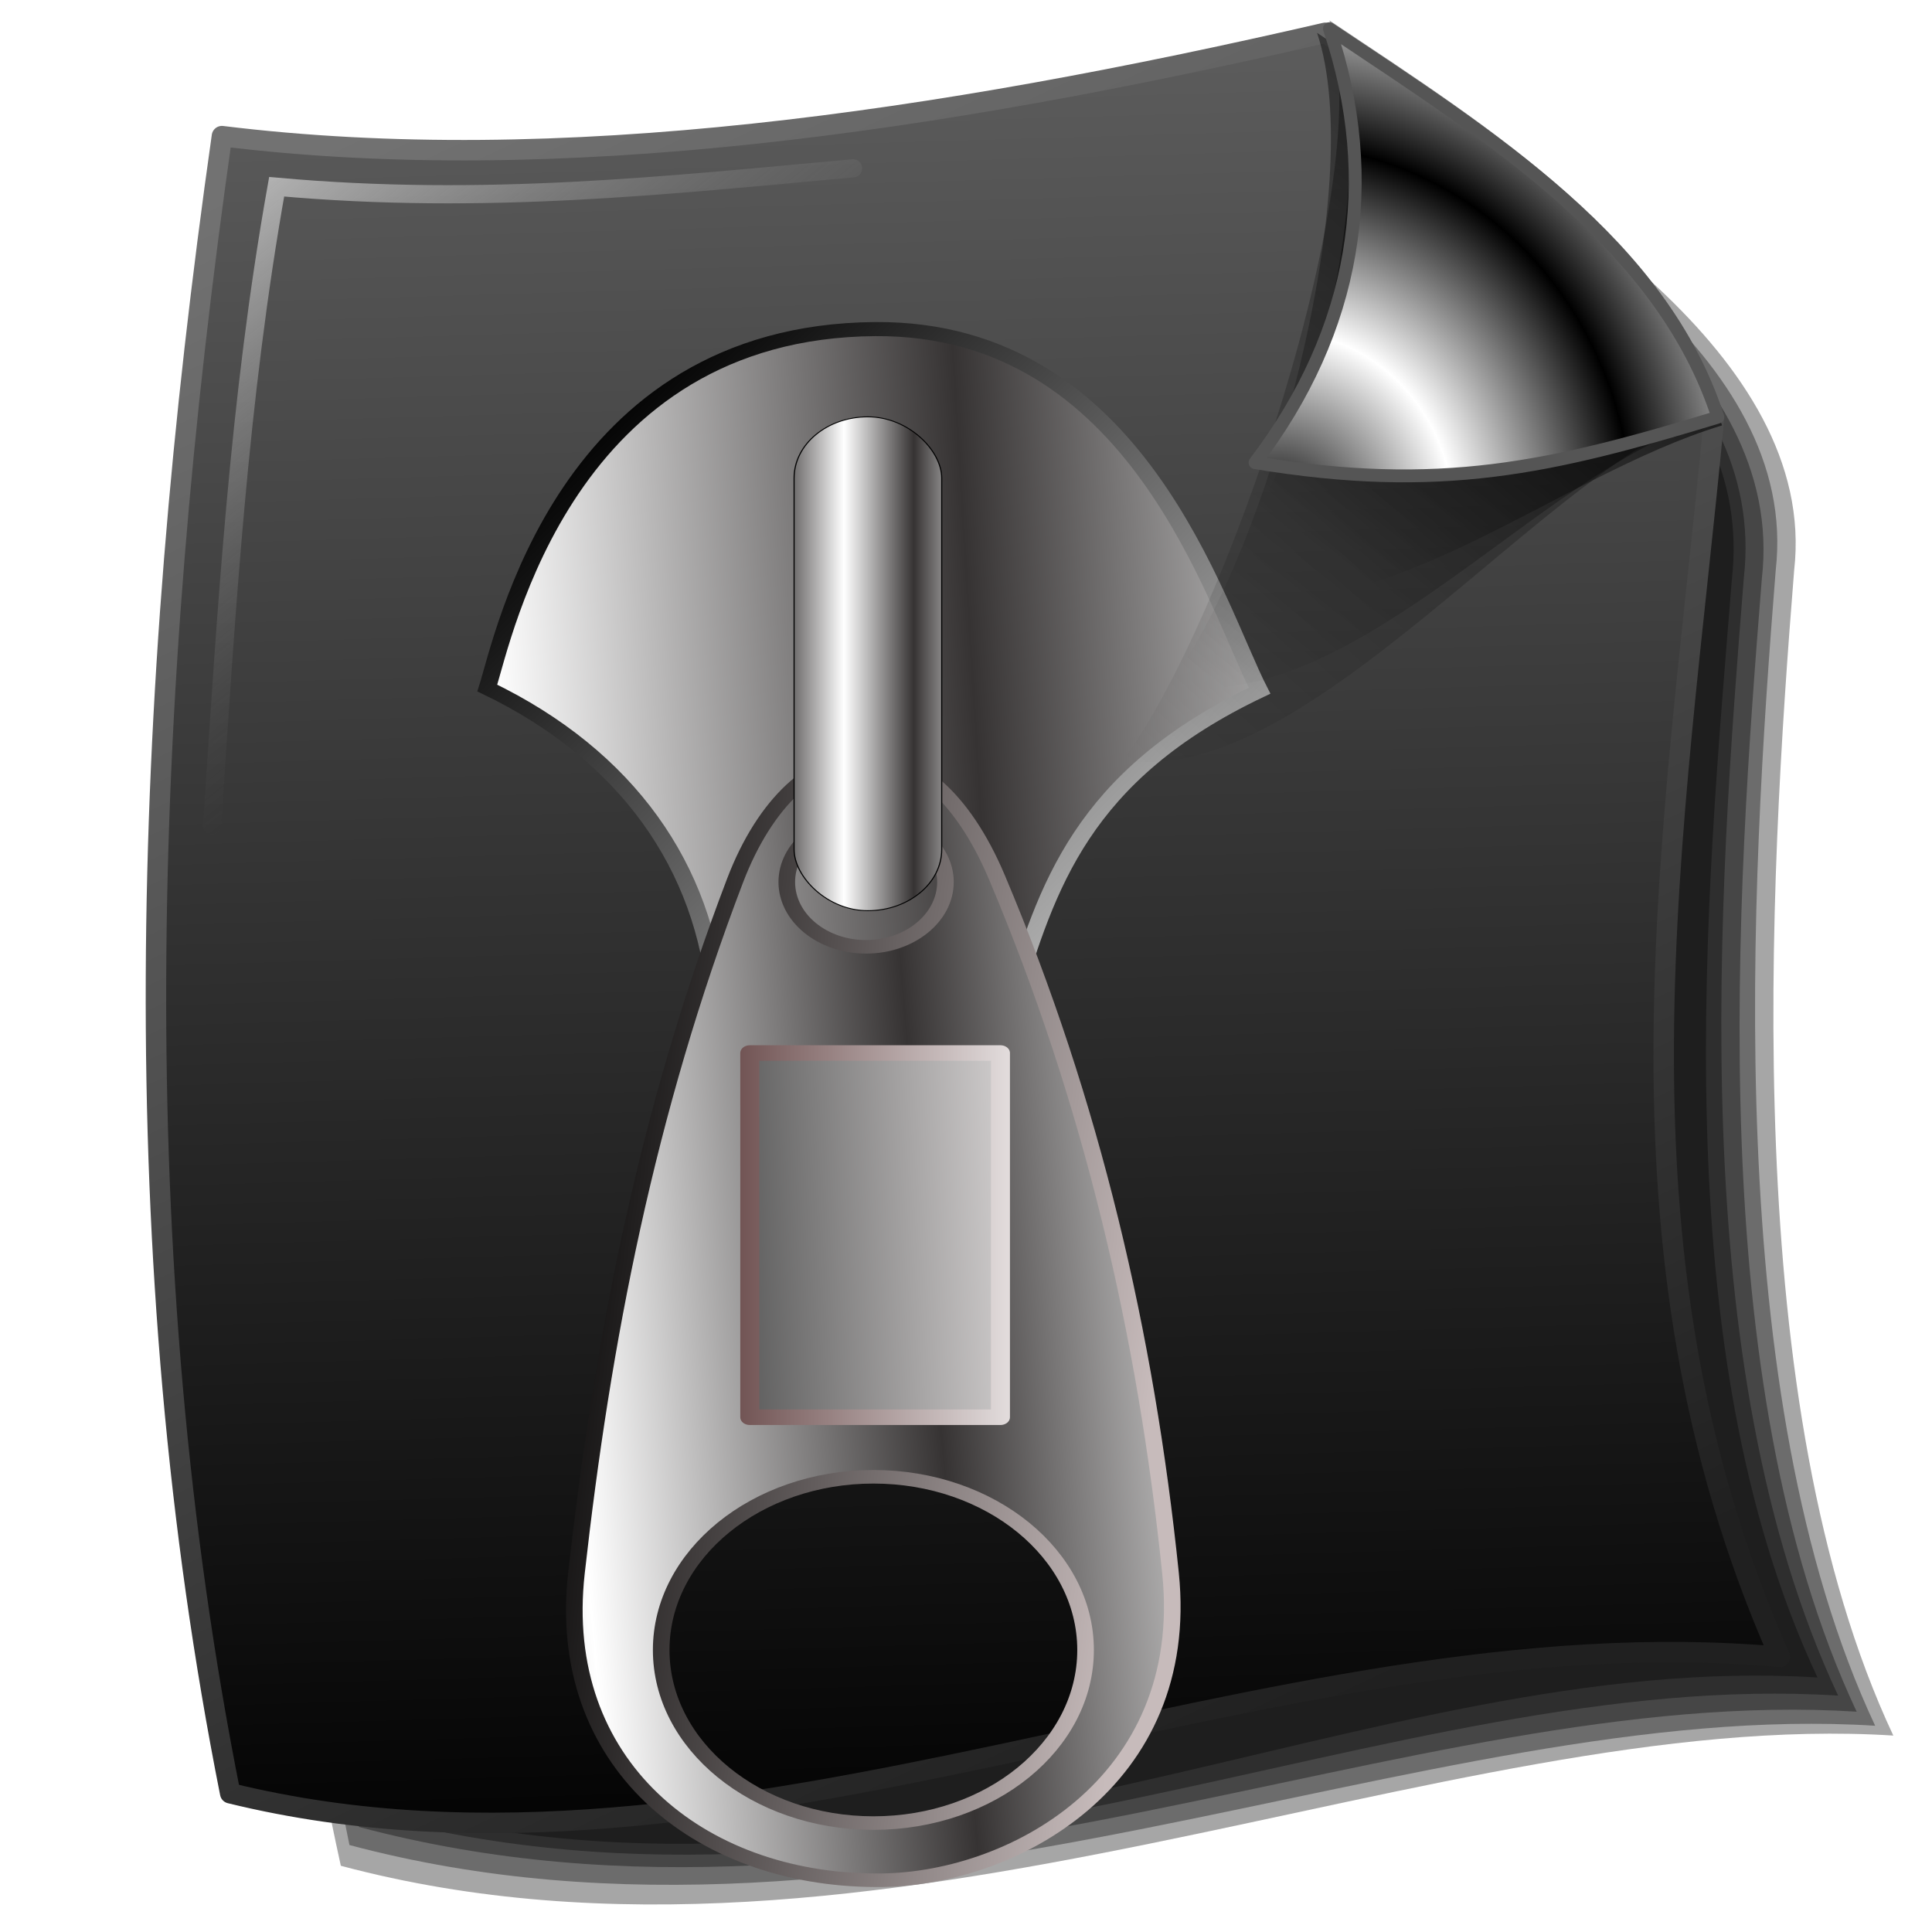 <?xml version="1.0" encoding="UTF-8" standalone="no"?>
<!-- Created with Inkscape (http://www.inkscape.org/) -->

<svg
   xmlns:dc="http://purl.org/dc/elements/1.1/"
   xmlns:cc="http://creativecommons.org/ns#"
   xmlns:rdf="http://www.w3.org/1999/02/22-rdf-syntax-ns#"
   xmlns:svg="http://www.w3.org/2000/svg"
   xmlns="http://www.w3.org/2000/svg"
   xmlns:xlink="http://www.w3.org/1999/xlink"
   xmlns:sodipodi="http://sodipodi.sourceforge.net/DTD/sodipodi-0.dtd"
   xmlns:inkscape="http://www.inkscape.org/namespaces/inkscape"
   id="svg2"
   sodipodi:version="0.32"
   inkscape:version="0.92.5 (2060ec1f9f, 2020-04-08)"
   width="255"
   height="255"
   version="1.0"
   sodipodi:docname="application-x-bzip.svg"
   inkscape:output_extension="org.inkscape.output.svg.inkscape">
  <defs
     id="defs5">
    <linearGradient
       inkscape:collect="always"
       id="linearGradient4552">
      <stop
         style="stop-color:#ffffff;stop-opacity:0.563"
         offset="0"
         id="stop4554" />
      <stop
         style="stop-color:#696969;stop-opacity:0"
         offset="1"
         id="stop4556" />
    </linearGradient>
    <linearGradient
       id="linearGradient3448">
      <stop
         style="stop-color:#000000;stop-opacity:1;"
         offset="0"
         id="stop3450" />
      <stop
         id="stop3456"
         offset="0.5"
         style="stop-color:#000000;stop-opacity:1;" />
      <stop
         style="stop-color:#000000;stop-opacity:1;"
         offset="0.75"
         id="stop3458" />
      <stop
         style="stop-color:#000000;stop-opacity:0;"
         offset="1"
         id="stop3452" />
    </linearGradient>
    <inkscape:perspective
       sodipodi:type="inkscape:persp3d"
       inkscape:vp_x="0 : 127.5 : 1"
       inkscape:vp_y="0 : 1000 : 0"
       inkscape:vp_z="255 : 127.5 : 1"
       inkscape:persp3d-origin="127.5 : 85 : 1"
       id="perspective54" />
    <linearGradient
       id="linearGradient2843">
      <stop
         style="stop-color:#000000;stop-opacity:1;"
         offset="0"
         id="stop2845" />
      <stop
         style="stop-color:white;stop-opacity:1"
         offset="1"
         id="stop2847" />
    </linearGradient>
    <linearGradient
       id="linearGradient2812">
      <stop
         style="stop-color:#202020;stop-opacity:1"
         offset="0"
         id="stop2814" />
      <stop
         style="stop-color:#727272;stop-opacity:1"
         offset="1"
         id="stop2816" />
    </linearGradient>
    <linearGradient
       id="linearGradient2804">
      <stop
         style="stop-color:white;stop-opacity:1"
         offset="0"
         id="stop2806" />
      <stop
         style="stop-color:#d7d6c9;stop-opacity:1"
         offset="1"
         id="stop2808" />
    </linearGradient>
    <linearGradient
       id="linearGradient2784">
      <stop
         style="stop-color:#000000;stop-opacity:0.853;"
         offset="0"
         id="stop2786" />
      <stop
         style="stop-color:#000000;stop-opacity:0;"
         offset="1"
         id="stop2788" />
    </linearGradient>
    <linearGradient
       id="linearGradient2776">
      <stop
         style="stop-color:#000000;stop-opacity:0.522;"
         offset="0"
         id="stop2778" />
      <stop
         style="stop-color:black;stop-opacity:0;"
         offset="1"
         id="stop2780" />
    </linearGradient>
    <linearGradient
       id="linearGradient2768">
      <stop
         style="stop-color:#000000;stop-opacity:0.408;"
         offset="0"
         id="stop2770" />
      <stop
         style="stop-color:#000000;stop-opacity:0;"
         offset="1"
         id="stop2772" />
    </linearGradient>
    <linearGradient
       gradientUnits="userSpaceOnUse"
       y2="42.245"
       x2="150.117"
       y1="202.215"
       x1="142.97"
       id="linearGradient2865"
       xlink:href="#linearGradient2837"
       inkscape:collect="always" />
    <linearGradient
       gradientUnits="userSpaceOnUse"
       y2="204.896"
       x2="113.72"
       y1="41.947"
       x1="121.576"
       id="linearGradient2857"
       xlink:href="#linearGradient2837"
       inkscape:collect="always" />
    <linearGradient
       spreadMethod="reflect"
       gradientUnits="userSpaceOnUse"
       y2="165.719"
       x2="145.413"
       y1="77.37"
       x1="144.808"
       id="linearGradient2849"
       xlink:href="#linearGradient2837"
       inkscape:collect="always" />
    <linearGradient
       gradientUnits="userSpaceOnUse"
       y2="53.922"
       x2="122.81"
       y1="165.719"
       x1="123.62"
       id="linearGradient2835"
       xlink:href="#linearGradient2837"
       inkscape:collect="always" />
    <linearGradient
       gradientUnits="userSpaceOnUse"
       y2="190.767"
       x2="177.701"
       y1="172.182"
       x1="177.021"
       id="linearGradient2827"
       xlink:href="#linearGradient2813"
       inkscape:collect="always" />
    <linearGradient
       gradientUnits="userSpaceOnUse"
       y2="172.182"
       x2="165.021"
       y1="190.767"
       x1="165.021"
       id="linearGradient2819"
       xlink:href="#linearGradient2813"
       inkscape:collect="always" />
    <linearGradient
       id="linearGradient2813"
       inkscape:collect="always">
      <stop
         id="stop2815"
         offset="0"
         style="stop-color:white;stop-opacity:1" />
      <stop
         id="stop2817"
         offset="1"
         style="stop-color:black;stop-opacity:1" />
    </linearGradient>
    <linearGradient
       inkscape:collect="always"
       id="linearGradient2837">
      <stop
         style="stop-color:white;stop-opacity:1"
         offset="0"
         id="stop2839" />
      <stop
         style="stop-color:black;stop-opacity:1"
         offset="1"
         id="stop2841" />
    </linearGradient>
    <linearGradient
       id="linearGradient2797">
      <stop
         id="stop2799"
         offset="0"
         style="stop-color:#d1ff8d;stop-opacity:0;" />
      <stop
         style="stop-color:#a5af46;stop-opacity:0;"
         offset="0.5"
         id="stop2278" />
      <stop
         id="stop2280"
         offset="0.75"
         style="stop-color:#6b8723;stop-opacity:0.29;" />
      <stop
         id="stop2801"
         offset="1"
         style="stop-color:#446000;stop-opacity:1;" />
    </linearGradient>
    <linearGradient
       id="linearGradient2284">
      <stop
         style="stop-color:#000000;stop-opacity:1"
         offset="0"
         id="stop2290" />
      <stop
         style="stop-color:#5c5c5c;stop-opacity:1"
         offset="1"
         id="stop2292" />
    </linearGradient>
    <linearGradient
       id="linearGradient2296">
      <stop
         id="stop2298"
         offset="0"
         style="stop-color:#6274ac;stop-opacity:1;" />
      <stop
         id="stop2300"
         offset="1"
         style="stop-color:#ffffff;stop-opacity:1;" />
    </linearGradient>
    <inkscape:perspective
       id="perspective2589"
       inkscape:persp3d-origin="250.0002 : 166.6668 : 1"
       inkscape:vp_z="500.0004 : 250.0002 : 1"
       inkscape:vp_y="0 : 1000 : 0"
       inkscape:vp_x="0 : 250.0002 : 1"
       sodipodi:type="inkscape:persp3d" />
    <linearGradient
       gradientTransform="matrix(0.458,0,0,0.458,12.358,81.059)"
       y2="50.574"
       x2="215.891"
       y1="113.364"
       x1="155.814"
       spreadMethod="reflect"
       gradientUnits="userSpaceOnUse"
       id="linearGradient3403"
       xlink:href="#linearGradient3369"
       inkscape:collect="always" />
    <linearGradient
       y2="78.618"
       x2="-79.283"
       y1="145.672"
       x1="-81.182"
       gradientUnits="userSpaceOnUse"
       id="linearGradient3397"
       xlink:href="#linearGradient3387"
       inkscape:collect="always" />
    <linearGradient
       gradientUnits="userSpaceOnUse"
       y2="78.618"
       x2="-79.283"
       y1="145.672"
       x1="-81.182"
       id="linearGradient3393"
       xlink:href="#linearGradient3387"
       inkscape:collect="always" />
    <linearGradient
       spreadMethod="reflect"
       gradientUnits="userSpaceOnUse"
       y2="50.574"
       x2="215.891"
       y1="113.364"
       x1="155.814"
       id="linearGradient3375"
       xlink:href="#linearGradient3369"
       inkscape:collect="always" />
    <inkscape:perspective
       sodipodi:type="inkscape:persp3d"
       inkscape:vp_x="0 : 128 : 1"
       inkscape:vp_y="0 : 1000 : 0"
       inkscape:vp_z="256 : 128 : 1"
       inkscape:persp3d-origin="128 : 85.333333 : 1"
       id="perspective2503" />
    <linearGradient
       id="linearGradient3578">
      <stop
         id="stop3580"
         offset="0"
         style="stop-color:#000000;stop-opacity:1;" />
      <stop
         id="stop3582"
         offset="1"
         style="stop-color:#fffcfc;stop-opacity:1;" />
    </linearGradient>
    <linearGradient
       id="linearGradient3369"
       inkscape:collect="always">
      <stop
         id="stop3371"
         offset="0"
         style="stop-color:#6465df;stop-opacity:1" />
      <stop
         id="stop3373"
         offset="1"
         style="stop-color:#ffffff;stop-opacity:1" />
    </linearGradient>
    <linearGradient
       id="linearGradient3387"
       inkscape:collect="always">
      <stop
         id="stop3389"
         offset="0"
         style="stop-color:#000000;stop-opacity:1;" />
      <stop
         id="stop3391"
         offset="1"
         style="stop-color:#ffffff;stop-opacity:1" />
    </linearGradient>
    <linearGradient
       gradientTransform="matrix(0.962,0,0,0.962,-250.114,-3.527)"
       y2="4.71"
       x2="368.889"
       y1="270.426"
       x1="416.771"
       gradientUnits="userSpaceOnUse"
       id="linearGradient2688"
       xlink:href="#linearGradient2770"
       inkscape:collect="always" />
    <linearGradient
       gradientTransform="matrix(0.962,0,0,0.962,-250.114,-3.527)"
       y2="6.405"
       x2="277.037"
       y1="261.003"
       x1="501.397"
       gradientUnits="userSpaceOnUse"
       id="linearGradient2686"
       xlink:href="#linearGradient3318"
       inkscape:collect="always" />
    <radialGradient
       r="88.609"
       fy="160.074"
       fx="396.425"
       cy="160.074"
       cx="396.425"
       gradientTransform="matrix(1.366,-0.011,0.006,0.729,-410.047,15.982)"
       gradientUnits="userSpaceOnUse"
       id="radialGradient2683"
       xlink:href="#linearGradient2780"
       inkscape:collect="always" />
    <linearGradient
       gradientTransform="matrix(0.962,0,0,0.962,-250.114,-3.527)"
       y2="19.746"
       x2="393.016"
       y1="85.341"
       x1="393.016"
       gradientUnits="userSpaceOnUse"
       id="linearGradient2680"
       xlink:href="#linearGradient2793"
       inkscape:collect="always" />
    <radialGradient
       r="88.609"
       fy="160.074"
       fx="396.425"
       cy="160.074"
       cx="396.425"
       gradientTransform="matrix(0.916,-0.007,0.004,0.464,-206.918,158.712)"
       gradientUnits="userSpaceOnUse"
       id="radialGradient2677"
       xlink:href="#linearGradient2780"
       inkscape:collect="always" />
    <linearGradient
       gradientTransform="matrix(0.962,0,0,0.962,-250.114,-3.527)"
       y2="252.676"
       x2="436.362"
       y1="179.298"
       x1="412.486"
       gradientUnits="userSpaceOnUse"
       id="linearGradient2674"
       xlink:href="#linearGradient2818-3"
       inkscape:collect="always" />
    <linearGradient
       y2="167.681"
       x2="90.657"
       y1="250.441"
       x1="183.444"
       gradientTransform="matrix(0.815,0,0,0.884,44.154,19.036)"
       gradientUnits="userSpaceOnUse"
       id="linearGradient2672"
       xlink:href="#linearGradient2828"
       inkscape:collect="always" />
    <linearGradient
       y2="188.9"
       x2="200.742"
       y1="188.9"
       x1="138.728"
       gradientUnits="userSpaceOnUse"
       id="linearGradient2656"
       xlink:href="#linearGradient2847"
       inkscape:collect="always" />
    <linearGradient
       y2="168.867"
       x2="143.352"
       y1="167.243"
       x1="189.914"
       gradientUnits="userSpaceOnUse"
       id="linearGradient2654"
       xlink:href="#linearGradient2839"
       inkscape:collect="always" />
    <linearGradient
       y2="93.37"
       x2="166.292"
       y1="93.37"
       x1="153.66"
       spreadMethod="reflect"
       gradientUnits="userSpaceOnUse"
       id="linearGradient2652"
       xlink:href="#linearGradient2786"
       inkscape:collect="always" />
    <linearGradient
       y2="168.336"
       x2="102.47"
       y1="157.005"
       x1="-13.211"
       gradientTransform="translate(111.983,33.995)"
       gradientUnits="userSpaceOnUse"
       id="linearGradient2650"
       xlink:href="#linearGradient2796"
       inkscape:collect="always" />
    <linearGradient
       y2="199.665"
       x2="57.143"
       y1="204.331"
       x1="-8.545"
       spreadMethod="reflect"
       gradientTransform="translate(111.983,33.995)"
       gradientUnits="userSpaceOnUse"
       id="linearGradient2648"
       xlink:href="#linearGradient2786"
       inkscape:collect="always" />
    <linearGradient
       y2="30.924"
       x2="106.671"
       y1="121.749"
       x1="229.521"
       gradientTransform="matrix(1.001,0,0,0.89,0.456,11.535)"
       gradientUnits="userSpaceOnUse"
       id="linearGradient2646"
       xlink:href="#linearGradient2776-4"
       inkscape:collect="always" />
    <linearGradient
       y2="55.932"
       x2="174.53"
       y1="59.707"
       x1="88.153"
       spreadMethod="reflect"
       gradientTransform="matrix(1.001,0,0,0.89,0.456,11.535)"
       gradientUnits="userSpaceOnUse"
       id="linearGradient2644"
       xlink:href="#linearGradient2786"
       inkscape:collect="always" />
    <linearGradient
       inkscape:collect="always"
       id="linearGradient3387-6">
      <stop
         style="stop-color:#000000;stop-opacity:1;"
         offset="0"
         id="stop3389-1" />
      <stop
         style="stop-color:#ffffff;stop-opacity:1"
         offset="1"
         id="stop3391-0" />
    </linearGradient>
    <linearGradient
       id="linearGradient3369-7">
      <stop
         style="stop-color:#000000;stop-opacity:1;"
         offset="0"
         id="stop3371-2" />
      <stop
         style="stop-color:#ffffff;stop-opacity:1"
         offset="1"
         id="stop3373-2" />
    </linearGradient>
    <linearGradient
       id="linearGradient3578-8">
      <stop
         style="stop-color:#ffffff;stop-opacity:0;"
         offset="0"
         id="stop3580-1" />
      <stop
         style="stop-color:#fffcfc;stop-opacity:1;"
         offset="1"
         id="stop3582-2" />
    </linearGradient>
    <inkscape:perspective
       id="perspective2503-9"
       inkscape:persp3d-origin="128 : 85.333333 : 1"
       inkscape:vp_z="256 : 128 : 1"
       inkscape:vp_y="0 : 1000 : 0"
       inkscape:vp_x="0 : 128 : 1"
       sodipodi:type="inkscape:persp3d" />
    <linearGradient
       inkscape:collect="always"
       xlink:href="#linearGradient3578-8"
       id="linearGradient3584-3"
       x1="13.515"
       y1="-7.475"
       x2="16.093"
       y2="-7.475"
       gradientUnits="userSpaceOnUse"
       spreadMethod="reflect" />
    <linearGradient
       inkscape:collect="always"
       xlink:href="#linearGradient3578-8"
       id="linearGradient3586-9"
       gradientUnits="userSpaceOnUse"
       spreadMethod="reflect"
       x1="16.909"
       y1="-5.212"
       x2="18.617"
       y2="-6.583" />
    <linearGradient
       inkscape:collect="always"
       xlink:href="#linearGradient3578-8"
       id="linearGradient3588-0"
       gradientUnits="userSpaceOnUse"
       spreadMethod="reflect"
       x1="13.515"
       y1="-7.475"
       x2="17.075"
       y2="-8.019" />
    <linearGradient
       inkscape:collect="always"
       xlink:href="#linearGradient3578-8"
       id="linearGradient3590-8"
       gradientUnits="userSpaceOnUse"
       spreadMethod="reflect"
       x1="16.387"
       y1="-5.908"
       x2="17.747"
       y2="-6.953" />
    <linearGradient
       inkscape:collect="always"
       xlink:href="#linearGradient3578-8"
       id="linearGradient3592-8"
       gradientUnits="userSpaceOnUse"
       spreadMethod="reflect"
       x1="12.906"
       y1="-10.151"
       x2="11.372"
       y2="-5.778" />
    <linearGradient
       inkscape:collect="always"
       xlink:href="#linearGradient3578-8"
       id="linearGradient3594-5"
       gradientUnits="userSpaceOnUse"
       spreadMethod="reflect"
       x1="12.035"
       y1="-11.587"
       x2="8.696"
       y2="-2.688" />
    <linearGradient
       inkscape:collect="always"
       xlink:href="#linearGradient3578-8"
       id="linearGradient3596-0"
       gradientUnits="userSpaceOnUse"
       spreadMethod="reflect"
       x1="16.387"
       y1="-11.391"
       x2="11.132"
       y2="-11.199" />
    <linearGradient
       inkscape:collect="always"
       xlink:href="#linearGradient3578-8"
       id="linearGradient3598-9"
       gradientUnits="userSpaceOnUse"
       spreadMethod="reflect"
       x1="16.691"
       y1="-10.978"
       x2="16.093"
       y2="-7.475" />
    <linearGradient
       inkscape:collect="always"
       xlink:href="#linearGradient3578-8"
       id="linearGradient3600-6"
       gradientUnits="userSpaceOnUse"
       spreadMethod="reflect"
       x1="15.582"
       y1="-6.256"
       x2="17.377"
       y2="-1.992" />
    <linearGradient
       inkscape:collect="always"
       xlink:href="#linearGradient3578-8"
       id="linearGradient3602-3"
       gradientUnits="userSpaceOnUse"
       spreadMethod="reflect"
       x1="17.083"
       y1="-2.275"
       x2="14.94"
       y2="-3.733" />
    <linearGradient
       inkscape:collect="always"
       xlink:href="#linearGradient3578-8"
       id="linearGradient3604-8"
       gradientUnits="userSpaceOnUse"
       spreadMethod="reflect"
       x1="7.771"
       y1="-3.754"
       x2="12.916"
       y2="-4.516" />
    <linearGradient
       inkscape:collect="always"
       xlink:href="#linearGradient3578-8"
       id="linearGradient3606-5"
       gradientUnits="userSpaceOnUse"
       spreadMethod="reflect"
       x1="11.187"
       y1="-5.887"
       x2="9.718"
       y2="-1.513" />
    <linearGradient
       inkscape:collect="always"
       xlink:href="#linearGradient3578-8"
       id="linearGradient3608-6"
       gradientUnits="userSpaceOnUse"
       spreadMethod="reflect"
       x1="10.621"
       y1="-6.409"
       x2="16.093"
       y2="-7.475" />
    <linearGradient
       inkscape:collect="always"
       xlink:href="#linearGradient3578-8"
       id="linearGradient3610-1"
       gradientUnits="userSpaceOnUse"
       spreadMethod="reflect"
       x1="15.65"
       y1="-2.21"
       x2="16.093"
       y2="-7.475" />
    <linearGradient
       inkscape:collect="always"
       xlink:href="#linearGradient3578-8"
       id="linearGradient2551-1"
       gradientUnits="userSpaceOnUse"
       spreadMethod="reflect"
       x1="13.515"
       y1="-7.475"
       x2="16.093"
       y2="-7.475" />
    <linearGradient
       inkscape:collect="always"
       xlink:href="#linearGradient3578-8"
       id="linearGradient2553-5"
       gradientUnits="userSpaceOnUse"
       spreadMethod="reflect"
       x1="13.515"
       y1="-7.475"
       x2="16.093"
       y2="-7.475" />
    <linearGradient
       inkscape:collect="always"
       xlink:href="#linearGradient3578-8"
       id="linearGradient2555-9"
       gradientUnits="userSpaceOnUse"
       spreadMethod="reflect"
       x1="13.515"
       y1="-7.475"
       x2="16.093"
       y2="-7.475" />
    <linearGradient
       inkscape:collect="always"
       xlink:href="#linearGradient3578-8"
       id="linearGradient2557-8"
       gradientUnits="userSpaceOnUse"
       spreadMethod="reflect"
       x1="13.515"
       y1="-7.475"
       x2="16.093"
       y2="-7.475" />
    <linearGradient
       inkscape:collect="always"
       xlink:href="#linearGradient3578-8"
       id="linearGradient2559-4"
       gradientUnits="userSpaceOnUse"
       spreadMethod="reflect"
       x1="13.515"
       y1="-7.475"
       x2="16.093"
       y2="-7.475" />
    <linearGradient
       inkscape:collect="always"
       xlink:href="#linearGradient3578-8"
       id="linearGradient2561-8"
       gradientUnits="userSpaceOnUse"
       spreadMethod="reflect"
       x1="13.515"
       y1="-7.475"
       x2="16.093"
       y2="-7.475" />
    <linearGradient
       inkscape:collect="always"
       xlink:href="#linearGradient3578-8"
       id="linearGradient2563-1"
       gradientUnits="userSpaceOnUse"
       spreadMethod="reflect"
       x1="13.515"
       y1="-7.475"
       x2="16.093"
       y2="-7.475" />
    <linearGradient
       inkscape:collect="always"
       xlink:href="#linearGradient3578-8"
       id="linearGradient2565-0"
       gradientUnits="userSpaceOnUse"
       spreadMethod="reflect"
       x1="13.515"
       y1="-7.475"
       x2="16.093"
       y2="-7.475" />
    <linearGradient
       inkscape:collect="always"
       xlink:href="#linearGradient3578-8"
       id="linearGradient2567-3"
       gradientUnits="userSpaceOnUse"
       spreadMethod="reflect"
       x1="13.515"
       y1="-7.475"
       x2="16.093"
       y2="-7.475" />
    <linearGradient
       inkscape:collect="always"
       xlink:href="#linearGradient3578-8"
       id="linearGradient2569-0"
       gradientUnits="userSpaceOnUse"
       spreadMethod="reflect"
       x1="13.515"
       y1="-7.475"
       x2="16.093"
       y2="-7.475" />
    <linearGradient
       inkscape:collect="always"
       xlink:href="#linearGradient3578-8"
       id="linearGradient2571-4"
       gradientUnits="userSpaceOnUse"
       spreadMethod="reflect"
       x1="13.515"
       y1="-7.475"
       x2="16.093"
       y2="-7.475" />
    <linearGradient
       inkscape:collect="always"
       xlink:href="#linearGradient3578-8"
       id="linearGradient2573-4"
       gradientUnits="userSpaceOnUse"
       spreadMethod="reflect"
       x1="13.515"
       y1="-7.475"
       x2="16.093"
       y2="-7.475" />
    <linearGradient
       inkscape:collect="always"
       xlink:href="#linearGradient3578-8"
       id="linearGradient2575-4"
       gradientUnits="userSpaceOnUse"
       spreadMethod="reflect"
       x1="13.515"
       y1="-7.475"
       x2="16.093"
       y2="-7.475" />
    <linearGradient
       inkscape:collect="always"
       xlink:href="#linearGradient3578-8"
       id="linearGradient2577-4"
       gradientUnits="userSpaceOnUse"
       spreadMethod="reflect"
       x1="13.515"
       y1="-7.475"
       x2="16.093"
       y2="-7.475" />
    <linearGradient
       inkscape:collect="always"
       xlink:href="#linearGradient3578-8"
       id="linearGradient2579-7"
       gradientUnits="userSpaceOnUse"
       spreadMethod="reflect"
       x1="13.515"
       y1="-7.475"
       x2="16.093"
       y2="-7.475" />
    <linearGradient
       inkscape:collect="always"
       xlink:href="#linearGradient3578-8"
       id="linearGradient2581-6"
       gradientUnits="userSpaceOnUse"
       spreadMethod="reflect"
       x1="13.515"
       y1="-7.475"
       x2="16.093"
       y2="-7.475" />
    <linearGradient
       inkscape:collect="always"
       xlink:href="#linearGradient3578-8"
       id="linearGradient2583-3"
       gradientUnits="userSpaceOnUse"
       spreadMethod="reflect"
       x1="13.515"
       y1="-7.475"
       x2="16.093"
       y2="-7.475" />
    <linearGradient
       inkscape:collect="always"
       xlink:href="#linearGradient3578-8"
       id="linearGradient2585-1"
       gradientUnits="userSpaceOnUse"
       spreadMethod="reflect"
       x1="13.515"
       y1="-7.475"
       x2="16.093"
       y2="-7.475" />
    <linearGradient
       inkscape:collect="always"
       xlink:href="#linearGradient3578-8"
       id="linearGradient2587-7"
       gradientUnits="userSpaceOnUse"
       spreadMethod="reflect"
       x1="13.515"
       y1="-7.475"
       x2="16.093"
       y2="-7.475" />
    <linearGradient
       inkscape:collect="always"
       xlink:href="#linearGradient3578-8"
       id="linearGradient2589-5"
       gradientUnits="userSpaceOnUse"
       spreadMethod="reflect"
       x1="13.515"
       y1="-7.475"
       x2="16.093"
       y2="-7.475" />
    <linearGradient
       inkscape:collect="always"
       xlink:href="#linearGradient3578-8"
       id="linearGradient2591-9"
       gradientUnits="userSpaceOnUse"
       spreadMethod="reflect"
       x1="13.515"
       y1="-7.475"
       x2="16.093"
       y2="-7.475" />
    <linearGradient
       inkscape:collect="always"
       xlink:href="#linearGradient3578-8"
       id="linearGradient2593-6"
       gradientUnits="userSpaceOnUse"
       spreadMethod="reflect"
       x1="13.515"
       y1="-7.475"
       x2="16.093"
       y2="-7.475" />
    <linearGradient
       inkscape:collect="always"
       xlink:href="#linearGradient3578-8"
       id="linearGradient2595-2"
       gradientUnits="userSpaceOnUse"
       spreadMethod="reflect"
       x1="13.515"
       y1="-7.475"
       x2="16.093"
       y2="-7.475" />
    <linearGradient
       inkscape:collect="always"
       xlink:href="#linearGradient3369-7"
       id="linearGradient3375-2"
       x1="155.814"
       y1="113.364"
       x2="215.891"
       y2="50.574"
       gradientUnits="userSpaceOnUse"
       spreadMethod="reflect" />
    <linearGradient
       inkscape:collect="always"
       xlink:href="#linearGradient3387-6"
       id="linearGradient3393-7"
       x1="-81.182"
       y1="145.672"
       x2="-79.283"
       y2="78.618"
       gradientUnits="userSpaceOnUse" />
    <linearGradient
       inkscape:collect="always"
       xlink:href="#linearGradient3387-6"
       id="linearGradient3397-1"
       gradientUnits="userSpaceOnUse"
       x1="-81.182"
       y1="145.672"
       x2="-79.283"
       y2="78.618" />
    <linearGradient
       inkscape:collect="always"
       xlink:href="#linearGradient3369-7"
       id="linearGradient3403-7"
       gradientUnits="userSpaceOnUse"
       spreadMethod="reflect"
       x1="155.814"
       y1="113.364"
       x2="215.891"
       y2="50.574"
       gradientTransform="matrix(0.458,0,0,0.458,12.358,81.059)" />
    <linearGradient
       inkscape:collect="always"
       xlink:href="#linearGradient3578-8"
       id="linearGradient3290"
       gradientUnits="userSpaceOnUse"
       spreadMethod="reflect"
       x1="13.515"
       y1="-7.475"
       x2="16.093"
       y2="-7.475" />
    <linearGradient
       inkscape:collect="always"
       xlink:href="#linearGradient3369-7"
       id="linearGradient3247"
       x1="170.167"
       y1="232.754"
       x2="186.762"
       y2="158.897"
       gradientUnits="userSpaceOnUse" />
    <linearGradient
       inkscape:collect="always"
       xlink:href="#linearGradient3387-6"
       id="linearGradient3255"
       x1="171.049"
       y1="160.751"
       x2="180.671"
       y2="243.053"
       gradientUnits="userSpaceOnUse" />
    <linearGradient
       inkscape:collect="always"
       xlink:href="#linearGradient3578-8"
       id="linearGradient3262"
       gradientUnits="userSpaceOnUse"
       x1="188.116"
       y1="194.59"
       x2="180.671"
       y2="157.72" />
    <linearGradient
       id="linearGradient3578-0">
      <stop
         style="stop-color:#000000;stop-opacity:1;"
         offset="0"
         id="stop3580-4" />
      <stop
         style="stop-color:#fffcfc;stop-opacity:1;"
         offset="1"
         id="stop3582-8" />
    </linearGradient>
    <inkscape:perspective
       id="perspective2503-95"
       inkscape:persp3d-origin="128 : 85.333333 : 1"
       inkscape:vp_z="256 : 128 : 1"
       inkscape:vp_y="0 : 1000 : 0"
       inkscape:vp_x="0 : 128 : 1"
       sodipodi:type="inkscape:persp3d" />
    <linearGradient
       inkscape:collect="always"
       xlink:href="#linearGradient3578-0"
       id="linearGradient3584-4"
       x1="13.515"
       y1="-7.475"
       x2="16.093"
       y2="-7.475"
       gradientUnits="userSpaceOnUse"
       spreadMethod="reflect" />
    <linearGradient
       inkscape:collect="always"
       xlink:href="#linearGradient3578-0"
       id="linearGradient3586-6"
       gradientUnits="userSpaceOnUse"
       spreadMethod="reflect"
       x1="16.909"
       y1="-5.212"
       x2="18.617"
       y2="-6.583" />
    <linearGradient
       inkscape:collect="always"
       xlink:href="#linearGradient3578-0"
       id="linearGradient3588-6"
       gradientUnits="userSpaceOnUse"
       spreadMethod="reflect"
       x1="13.515"
       y1="-7.475"
       x2="17.075"
       y2="-8.019" />
    <linearGradient
       inkscape:collect="always"
       xlink:href="#linearGradient3578-0"
       id="linearGradient3590-2"
       gradientUnits="userSpaceOnUse"
       spreadMethod="reflect"
       x1="16.387"
       y1="-5.908"
       x2="17.747"
       y2="-6.953" />
    <linearGradient
       inkscape:collect="always"
       xlink:href="#linearGradient3578-0"
       id="linearGradient3592-9"
       gradientUnits="userSpaceOnUse"
       spreadMethod="reflect"
       x1="12.906"
       y1="-10.151"
       x2="11.372"
       y2="-5.778" />
    <linearGradient
       inkscape:collect="always"
       xlink:href="#linearGradient3578-0"
       id="linearGradient3594-8"
       gradientUnits="userSpaceOnUse"
       spreadMethod="reflect"
       x1="12.035"
       y1="-11.587"
       x2="8.696"
       y2="-2.688" />
    <linearGradient
       inkscape:collect="always"
       xlink:href="#linearGradient3578-0"
       id="linearGradient3596-06"
       gradientUnits="userSpaceOnUse"
       spreadMethod="reflect"
       x1="16.387"
       y1="-11.391"
       x2="11.132"
       y2="-11.199" />
    <linearGradient
       inkscape:collect="always"
       xlink:href="#linearGradient3578-0"
       id="linearGradient3598-2"
       gradientUnits="userSpaceOnUse"
       spreadMethod="reflect"
       x1="16.691"
       y1="-10.978"
       x2="16.093"
       y2="-7.475" />
    <linearGradient
       inkscape:collect="always"
       xlink:href="#linearGradient3578-0"
       id="linearGradient3600-9"
       gradientUnits="userSpaceOnUse"
       spreadMethod="reflect"
       x1="15.582"
       y1="-6.256"
       x2="17.377"
       y2="-1.992" />
    <linearGradient
       inkscape:collect="always"
       xlink:href="#linearGradient3578-0"
       id="linearGradient3602-4"
       gradientUnits="userSpaceOnUse"
       spreadMethod="reflect"
       x1="17.083"
       y1="-2.275"
       x2="14.94"
       y2="-3.733" />
    <linearGradient
       inkscape:collect="always"
       xlink:href="#linearGradient3578-0"
       id="linearGradient3604-1"
       gradientUnits="userSpaceOnUse"
       spreadMethod="reflect"
       x1="7.771"
       y1="-3.754"
       x2="12.916"
       y2="-4.516" />
    <linearGradient
       inkscape:collect="always"
       xlink:href="#linearGradient3578-0"
       id="linearGradient3606-3"
       gradientUnits="userSpaceOnUse"
       spreadMethod="reflect"
       x1="11.187"
       y1="-5.887"
       x2="9.718"
       y2="-1.513" />
    <linearGradient
       inkscape:collect="always"
       xlink:href="#linearGradient3578-0"
       id="linearGradient3608-4"
       gradientUnits="userSpaceOnUse"
       spreadMethod="reflect"
       x1="10.621"
       y1="-6.409"
       x2="16.093"
       y2="-7.475" />
    <linearGradient
       inkscape:collect="always"
       xlink:href="#linearGradient3578-0"
       id="linearGradient3610-8"
       gradientUnits="userSpaceOnUse"
       spreadMethod="reflect"
       x1="15.65"
       y1="-2.21"
       x2="16.093"
       y2="-7.475" />
    <linearGradient
       inkscape:collect="always"
       xlink:href="#linearGradient3578-0"
       id="linearGradient2551-8"
       gradientUnits="userSpaceOnUse"
       spreadMethod="reflect"
       x1="13.515"
       y1="-7.475"
       x2="16.093"
       y2="-7.475" />
    <linearGradient
       inkscape:collect="always"
       xlink:href="#linearGradient3578-0"
       id="linearGradient2553-6"
       gradientUnits="userSpaceOnUse"
       spreadMethod="reflect"
       x1="13.515"
       y1="-7.475"
       x2="16.093"
       y2="-7.475" />
    <linearGradient
       inkscape:collect="always"
       xlink:href="#linearGradient3578-0"
       id="linearGradient2555-8"
       gradientUnits="userSpaceOnUse"
       spreadMethod="reflect"
       x1="13.515"
       y1="-7.475"
       x2="16.093"
       y2="-7.475" />
    <linearGradient
       inkscape:collect="always"
       xlink:href="#linearGradient3578-0"
       id="linearGradient2557-7"
       gradientUnits="userSpaceOnUse"
       spreadMethod="reflect"
       x1="13.515"
       y1="-7.475"
       x2="16.093"
       y2="-7.475" />
    <linearGradient
       inkscape:collect="always"
       xlink:href="#linearGradient3578-0"
       id="linearGradient2559-0"
       gradientUnits="userSpaceOnUse"
       spreadMethod="reflect"
       x1="13.515"
       y1="-7.475"
       x2="16.093"
       y2="-7.475" />
    <linearGradient
       inkscape:collect="always"
       xlink:href="#linearGradient3578-0"
       id="linearGradient2561-3"
       gradientUnits="userSpaceOnUse"
       spreadMethod="reflect"
       x1="13.515"
       y1="-7.475"
       x2="16.093"
       y2="-7.475" />
    <linearGradient
       inkscape:collect="always"
       xlink:href="#linearGradient3578-0"
       id="linearGradient2563-4"
       gradientUnits="userSpaceOnUse"
       spreadMethod="reflect"
       x1="13.515"
       y1="-7.475"
       x2="16.093"
       y2="-7.475" />
    <linearGradient
       inkscape:collect="always"
       xlink:href="#linearGradient3578-0"
       id="linearGradient2565-4"
       gradientUnits="userSpaceOnUse"
       spreadMethod="reflect"
       x1="13.515"
       y1="-7.475"
       x2="16.093"
       y2="-7.475" />
    <linearGradient
       inkscape:collect="always"
       xlink:href="#linearGradient3578-0"
       id="linearGradient2567-7"
       gradientUnits="userSpaceOnUse"
       spreadMethod="reflect"
       x1="13.515"
       y1="-7.475"
       x2="16.093"
       y2="-7.475" />
    <linearGradient
       inkscape:collect="always"
       xlink:href="#linearGradient3578-0"
       id="linearGradient2569-4"
       gradientUnits="userSpaceOnUse"
       spreadMethod="reflect"
       x1="13.515"
       y1="-7.475"
       x2="16.093"
       y2="-7.475" />
    <linearGradient
       inkscape:collect="always"
       xlink:href="#linearGradient3578-0"
       id="linearGradient2571-5"
       gradientUnits="userSpaceOnUse"
       spreadMethod="reflect"
       x1="13.515"
       y1="-7.475"
       x2="16.093"
       y2="-7.475" />
    <linearGradient
       inkscape:collect="always"
       xlink:href="#linearGradient3578-0"
       id="linearGradient2573-2"
       gradientUnits="userSpaceOnUse"
       spreadMethod="reflect"
       x1="13.515"
       y1="-7.475"
       x2="16.093"
       y2="-7.475" />
    <linearGradient
       inkscape:collect="always"
       xlink:href="#linearGradient3578-0"
       id="linearGradient2575-45"
       gradientUnits="userSpaceOnUse"
       spreadMethod="reflect"
       x1="13.515"
       y1="-7.475"
       x2="16.093"
       y2="-7.475" />
    <linearGradient
       inkscape:collect="always"
       xlink:href="#linearGradient3578-0"
       id="linearGradient2577-7"
       gradientUnits="userSpaceOnUse"
       spreadMethod="reflect"
       x1="13.515"
       y1="-7.475"
       x2="16.093"
       y2="-7.475" />
    <linearGradient
       inkscape:collect="always"
       xlink:href="#linearGradient3578-0"
       id="linearGradient2579-3"
       gradientUnits="userSpaceOnUse"
       spreadMethod="reflect"
       x1="13.515"
       y1="-7.475"
       x2="16.093"
       y2="-7.475" />
    <linearGradient
       inkscape:collect="always"
       xlink:href="#linearGradient3578-0"
       id="linearGradient2581-9"
       gradientUnits="userSpaceOnUse"
       spreadMethod="reflect"
       x1="13.515"
       y1="-7.475"
       x2="16.093"
       y2="-7.475" />
    <linearGradient
       inkscape:collect="always"
       xlink:href="#linearGradient3578-0"
       id="linearGradient2583-6"
       gradientUnits="userSpaceOnUse"
       spreadMethod="reflect"
       x1="13.515"
       y1="-7.475"
       x2="16.093"
       y2="-7.475" />
    <linearGradient
       inkscape:collect="always"
       xlink:href="#linearGradient3578-0"
       id="linearGradient2585-5"
       gradientUnits="userSpaceOnUse"
       spreadMethod="reflect"
       x1="13.515"
       y1="-7.475"
       x2="16.093"
       y2="-7.475" />
    <linearGradient
       inkscape:collect="always"
       xlink:href="#linearGradient3578-0"
       id="linearGradient2587-76"
       gradientUnits="userSpaceOnUse"
       spreadMethod="reflect"
       x1="13.515"
       y1="-7.475"
       x2="16.093"
       y2="-7.475" />
    <linearGradient
       inkscape:collect="always"
       xlink:href="#linearGradient3578-0"
       id="linearGradient2589-54"
       gradientUnits="userSpaceOnUse"
       spreadMethod="reflect"
       x1="13.515"
       y1="-7.475"
       x2="16.093"
       y2="-7.475" />
    <linearGradient
       inkscape:collect="always"
       xlink:href="#linearGradient3578-0"
       id="linearGradient2591-5"
       gradientUnits="userSpaceOnUse"
       spreadMethod="reflect"
       x1="13.515"
       y1="-7.475"
       x2="16.093"
       y2="-7.475" />
    <linearGradient
       inkscape:collect="always"
       xlink:href="#linearGradient3578-0"
       id="linearGradient2593-61"
       gradientUnits="userSpaceOnUse"
       spreadMethod="reflect"
       x1="13.515"
       y1="-7.475"
       x2="16.093"
       y2="-7.475" />
    <linearGradient
       inkscape:collect="always"
       xlink:href="#linearGradient3578-0"
       id="linearGradient2595-20"
       gradientUnits="userSpaceOnUse"
       spreadMethod="reflect"
       x1="13.515"
       y1="-7.475"
       x2="16.093"
       y2="-7.475" />
    <linearGradient
       id="linearGradient2828"
       inkscape:collect="always">
      <stop
         id="stop2830"
         offset="0"
         style="stop-color:black;stop-opacity:1" />
      <stop
         id="stop2832"
         offset="1"
         style="stop-color:#d9dae5;stop-opacity:1" />
    </linearGradient>
    <linearGradient
       inkscape:collect="always"
       id="linearGradient2818-3">
      <stop
         style="stop-color:white;stop-opacity:1"
         offset="0"
         id="stop2820" />
      <stop
         style="stop-color:black;stop-opacity:0;"
         offset="1"
         id="stop2822" />
    </linearGradient>
    <linearGradient
       inkscape:collect="always"
       id="linearGradient2805">
      <stop
         style="stop-color:black;stop-opacity:1"
         offset="0"
         id="stop2807" />
      <stop
         style="stop-color:#c0c1c6;stop-opacity:1"
         offset="1"
         id="stop2809" />
    </linearGradient>
    <linearGradient
       id="linearGradient2793">
      <stop
         id="stop2795"
         offset="0"
         style="stop-color:#000000;stop-opacity:0;" />
      <stop
         id="stop2797"
         offset="1"
         style="stop-color:white;stop-opacity:1" />
    </linearGradient>
    <linearGradient
       id="linearGradient2780">
      <stop
         style="stop-color:#8c8c8c;stop-opacity:1;"
         offset="0"
         id="stop2782" />
      <stop
         style="stop-color:#000000;stop-opacity:1;"
         offset="1"
         id="stop2784" />
    </linearGradient>
    <linearGradient
       inkscape:collect="always"
       id="linearGradient2770">
      <stop
         style="stop-color:black;stop-opacity:1;"
         offset="0"
         id="stop2218" />
      <stop
         style="stop-color:#c1bebe;stop-opacity:1"
         offset="1"
         id="stop2220" />
    </linearGradient>
    <linearGradient
       inkscape:collect="always"
       id="linearGradient2762">
      <stop
         style="stop-color:#2c3c52;stop-opacity:1"
         offset="0"
         id="stop2223" />
      <stop
         style="stop-color:#dfe4f4;stop-opacity:1"
         offset="1"
         id="stop2766" />
    </linearGradient>
    <linearGradient
       inkscape:collect="always"
       xlink:href="#linearGradient2762"
       id="linearGradient2768-6"
       x1="501.397"
       y1="261.003"
       x2="277.037"
       y2="6.405"
       gradientUnits="userSpaceOnUse" />
    <linearGradient
       inkscape:collect="always"
       xlink:href="#linearGradient2770"
       id="linearGradient2227"
       x1="416.771"
       y1="270.426"
       x2="368.889"
       y2="4.71"
       gradientUnits="userSpaceOnUse" />
    <radialGradient
       inkscape:collect="always"
       xlink:href="#linearGradient2780"
       id="radialGradient2786"
       cx="396.425"
       cy="160.074"
       fx="396.425"
       fy="160.074"
       r="88.609"
       gradientTransform="matrix(1.42,-1.174761e-2,6.273547e-3,0.758,-166.297,20.285)"
       gradientUnits="userSpaceOnUse" />
    <linearGradient
       inkscape:collect="always"
       xlink:href="#linearGradient2793"
       id="linearGradient2791"
       x1="393.016"
       y1="85.341"
       x2="393.016"
       y2="19.746"
       gradientUnits="userSpaceOnUse" />
    <radialGradient
       inkscape:collect="always"
       xlink:href="#linearGradient2780"
       id="radialGradient2801"
       gradientUnits="userSpaceOnUse"
       gradientTransform="matrix(0.953,-7.470188e-3,4.207906e-3,0.482,44.915,168.695)"
       cx="396.425"
       cy="160.074"
       fx="396.425"
       fy="160.074"
       r="88.609" />
    <linearGradient
       inkscape:collect="always"
       xlink:href="#linearGradient2805"
       id="linearGradient2811"
       x1="183.444"
       y1="250.441"
       x2="86.719"
       y2="173.728"
       gradientUnits="userSpaceOnUse"
       gradientTransform="matrix(0.847,0,0,0.919,305.979,23.46)" />
    <linearGradient
       inkscape:collect="always"
       xlink:href="#linearGradient2805"
       id="linearGradient2815"
       gradientUnits="userSpaceOnUse"
       gradientTransform="matrix(0.224,0,0,0.669,363.315,76.343)"
       x1="183.444"
       y1="250.441"
       x2="86.719"
       y2="173.728" />
    <linearGradient
       inkscape:collect="always"
       xlink:href="#linearGradient2818-3"
       id="linearGradient2824"
       x1="412.486"
       y1="179.298"
       x2="436.362"
       y2="252.676"
       gradientUnits="userSpaceOnUse" />
    <linearGradient
       inkscape:collect="always"
       xlink:href="#linearGradient2828"
       id="linearGradient2826"
       gradientUnits="userSpaceOnUse"
       gradientTransform="matrix(0.847,0,0,0.919,305.979,23.46)"
       x1="183.444"
       y1="250.441"
       x2="90.657"
       y2="167.681" />
    <linearGradient
       gradientUnits="userSpaceOnUse"
       y2="188.9"
       x2="200.742"
       y1="188.9"
       x1="138.728"
       id="linearGradient2853"
       xlink:href="#linearGradient2847"
       inkscape:collect="always" />
    <linearGradient
       gradientUnits="userSpaceOnUse"
       y2="168.867"
       x2="143.352"
       y1="167.243"
       x1="189.914"
       id="linearGradient2845"
       xlink:href="#linearGradient2839"
       inkscape:collect="always" />
    <linearGradient
       y2="93.37"
       x2="166.292"
       y1="93.37"
       x1="153.66"
       spreadMethod="reflect"
       gradientUnits="userSpaceOnUse"
       id="linearGradient2835-0"
       xlink:href="#linearGradient2786"
       inkscape:collect="always" />
    <linearGradient
       y2="168.336"
       x2="102.47"
       y1="157.005"
       x1="-13.211"
       gradientTransform="translate(111.983,33.995)"
       gradientUnits="userSpaceOnUse"
       id="linearGradient2833"
       xlink:href="#linearGradient2796"
       inkscape:collect="always" />
    <linearGradient
       y2="199.665"
       x2="57.143"
       y1="204.331"
       x1="-8.545"
       spreadMethod="reflect"
       gradientTransform="translate(111.983,33.995)"
       gradientUnits="userSpaceOnUse"
       id="linearGradient2831"
       xlink:href="#linearGradient2786"
       inkscape:collect="always" />
    <linearGradient
       y2="30.924"
       x2="106.671"
       y1="121.749"
       x1="229.521"
       gradientTransform="matrix(1.001,0,0,0.89,0.456,11.535)"
       gradientUnits="userSpaceOnUse"
       id="linearGradient2829"
       xlink:href="#linearGradient2776-4"
       inkscape:collect="always" />
    <linearGradient
       y2="55.932"
       x2="174.53"
       y1="59.707"
       x1="88.153"
       spreadMethod="reflect"
       gradientTransform="matrix(1.001,0,0,0.89,0.456,11.535)"
       gradientUnits="userSpaceOnUse"
       id="linearGradient2827-1"
       xlink:href="#linearGradient2786"
       inkscape:collect="always" />
    <linearGradient
       id="linearGradient2760">
      <stop
         id="stop2762"
         offset="0"
         style="stop-color:#dfd4d4;stop-opacity:1" />
      <stop
         style="stop-color:#6f6a6a;stop-opacity:1;"
         offset="0"
         id="stop2768" />
      <stop
         id="stop2770-3"
         offset="0.75"
         style="stop-color:#3a2a2a;stop-opacity:1;" />
      <stop
         style="stop-color:#8a7575;stop-opacity:1;"
         offset="0.875"
         id="stop2772-6" />
      <stop
         id="stop2774"
         offset="0.938"
         style="stop-color:#c0b0b0;stop-opacity:1;" />
      <stop
         id="stop2764"
         offset="1"
         style="stop-color:#bfbfbf;stop-opacity:1;" />
    </linearGradient>
    <linearGradient
       id="linearGradient2776-4"
       inkscape:collect="always">
      <stop
         id="stop2778-5"
         offset="0"
         style="stop-color:#b5b5b5;stop-opacity:1" />
      <stop
         id="stop2780-0"
         offset="1"
         style="stop-color:black;stop-opacity:1" />
    </linearGradient>
    <linearGradient
       id="linearGradient2786">
      <stop
         id="stop2788-8"
         offset="0"
         style="stop-color:white;stop-opacity:1" />
      <stop
         id="stop2790"
         offset="1"
         style="stop-color:#363333;stop-opacity:1;" />
    </linearGradient>
    <linearGradient
       id="linearGradient2796"
       inkscape:collect="always">
      <stop
         id="stop2798"
         offset="0"
         style="stop-color:black;stop-opacity:1;" />
      <stop
         id="stop2800"
         offset="1"
         style="stop-color:#c7bbbb;stop-opacity:1" />
    </linearGradient>
    <linearGradient
       id="linearGradient2839">
      <stop
         id="stop2841-7"
         offset="0"
         style="stop-color:#d1cece;stop-opacity:1;" />
      <stop
         id="stop2843"
         offset="1"
         style="stop-color:#555555;stop-opacity:1;" />
    </linearGradient>
    <linearGradient
       id="linearGradient2847"
       inkscape:collect="always">
      <stop
         id="stop2849"
         offset="0"
         style="stop-color:#5b3939;stop-opacity:1" />
      <stop
         id="stop2851"
         offset="1"
         style="stop-color:white;stop-opacity:1" />
    </linearGradient>
    <inkscape:perspective
       id="perspective92"
       inkscape:persp3d-origin="128 : 85.333333 : 1"
       inkscape:vp_z="256 : 128 : 1"
       inkscape:vp_y="0 : 1000 : 0"
       inkscape:vp_x="0 : 128 : 1"
       sodipodi:type="inkscape:persp3d" />
    <linearGradient
       id="linearGradient3318"
       inkscape:collect="always">
      <stop
         id="stop3320"
         offset="0"
         style="stop-color:#000a19;stop-opacity:1" />
      <stop
         id="stop3322"
         offset="1"
         style="stop-color:#9c9c9c;stop-opacity:1" />
    </linearGradient>
    <linearGradient
       inkscape:collect="always"
       xlink:href="#linearGradient3318"
       id="linearGradient3941"
       gradientUnits="userSpaceOnUse"
       gradientTransform="matrix(0.962,0,0,0.962,-250.114,-3.527)"
       x1="501.397"
       y1="261.003"
       x2="277.037"
       y2="6.405" />
    <linearGradient
       inkscape:collect="always"
       xlink:href="#linearGradient2770"
       id="linearGradient3943"
       gradientUnits="userSpaceOnUse"
       gradientTransform="matrix(0.962,0,0,0.962,-250.114,-3.527)"
       x1="416.771"
       y1="270.426"
       x2="368.889"
       y2="4.71" />
    <radialGradient
       inkscape:collect="always"
       xlink:href="#linearGradient2780"
       id="radialGradient3945"
       gradientUnits="userSpaceOnUse"
       gradientTransform="matrix(1.366,-0.011,0.006,0.729,-410.047,15.982)"
       cx="396.425"
       cy="160.074"
       fx="396.425"
       fy="160.074"
       r="88.609" />
    <linearGradient
       inkscape:collect="always"
       xlink:href="#linearGradient2793"
       id="linearGradient3947"
       gradientUnits="userSpaceOnUse"
       gradientTransform="matrix(0.962,0,0,0.962,-250.114,-3.527)"
       x1="393.016"
       y1="85.341"
       x2="393.016"
       y2="19.746" />
    <radialGradient
       inkscape:collect="always"
       xlink:href="#linearGradient2780"
       id="radialGradient3949"
       gradientUnits="userSpaceOnUse"
       gradientTransform="matrix(0.916,-0.007,0.004,0.464,-206.918,158.712)"
       cx="396.425"
       cy="160.074"
       fx="396.425"
       fy="160.074"
       r="88.609" />
    <linearGradient
       inkscape:collect="always"
       xlink:href="#linearGradient2828"
       id="linearGradient3951"
       gradientUnits="userSpaceOnUse"
       gradientTransform="matrix(0.815,0,0,0.884,44.154,19.036)"
       x1="183.444"
       y1="250.441"
       x2="90.657"
       y2="167.681" />
    <linearGradient
       inkscape:collect="always"
       xlink:href="#linearGradient2818-3"
       id="linearGradient3953"
       gradientUnits="userSpaceOnUse"
       gradientTransform="matrix(0.962,0,0,0.962,-250.114,-3.527)"
       x1="412.486"
       y1="179.298"
       x2="436.362"
       y2="252.676" />
    <linearGradient
       inkscape:collect="always"
       xlink:href="#linearGradient2786"
       id="linearGradient3955"
       gradientUnits="userSpaceOnUse"
       gradientTransform="matrix(1.001,0,0,0.89,0.456,11.535)"
       spreadMethod="reflect"
       x1="88.153"
       y1="59.707"
       x2="174.53"
       y2="55.932" />
    <linearGradient
       inkscape:collect="always"
       xlink:href="#linearGradient2776-4"
       id="linearGradient3957"
       gradientUnits="userSpaceOnUse"
       gradientTransform="matrix(1.001,0,0,0.89,0.456,11.535)"
       x1="229.521"
       y1="121.749"
       x2="106.671"
       y2="30.924" />
    <linearGradient
       inkscape:collect="always"
       xlink:href="#linearGradient2786"
       id="linearGradient3959"
       gradientUnits="userSpaceOnUse"
       gradientTransform="translate(111.983,33.995)"
       spreadMethod="reflect"
       x1="-8.545"
       y1="204.331"
       x2="57.143"
       y2="199.665" />
    <linearGradient
       inkscape:collect="always"
       xlink:href="#linearGradient2796"
       id="linearGradient3961"
       gradientUnits="userSpaceOnUse"
       gradientTransform="translate(111.983,33.995)"
       x1="-13.211"
       y1="157.005"
       x2="102.47"
       y2="168.336" />
    <linearGradient
       inkscape:collect="always"
       xlink:href="#linearGradient2786"
       id="linearGradient3963"
       gradientUnits="userSpaceOnUse"
       spreadMethod="reflect"
       x1="153.66"
       y1="93.37"
       x2="166.292"
       y2="93.37" />
    <linearGradient
       inkscape:collect="always"
       xlink:href="#linearGradient2839"
       id="linearGradient3965"
       gradientUnits="userSpaceOnUse"
       x1="189.914"
       y1="167.243"
       x2="143.352"
       y2="168.867" />
    <linearGradient
       inkscape:collect="always"
       xlink:href="#linearGradient2847"
       id="linearGradient3967"
       gradientUnits="userSpaceOnUse"
       x1="138.728"
       y1="188.9"
       x2="200.742"
       y2="188.9" />
    <linearGradient
       inkscape:collect="always"
       xlink:href="#linearGradient2828"
       id="linearGradient3976"
       gradientUnits="userSpaceOnUse"
       gradientTransform="matrix(0.815,0,0,0.884,-206.02,37.494)"
       x1="183.444"
       y1="250.441"
       x2="90.657"
       y2="167.681" />
    <linearGradient
       inkscape:collect="always"
       xlink:href="#linearGradient2818-3"
       id="linearGradient3978"
       gradientUnits="userSpaceOnUse"
       gradientTransform="matrix(0.962,0,0,0.962,-500.289,14.931)"
       x1="412.486"
       y1="179.298"
       x2="436.362"
       y2="252.676" />
    <radialGradient
       inkscape:collect="always"
       xlink:href="#linearGradient2780"
       id="radialGradient3981"
       gradientUnits="userSpaceOnUse"
       gradientTransform="matrix(0.916,-0.007,0.004,0.464,-457.092,177.17)"
       cx="396.425"
       cy="160.074"
       fx="396.425"
       fy="160.074"
       r="88.609" />
    <linearGradient
       inkscape:collect="always"
       xlink:href="#linearGradient2793"
       id="linearGradient3984"
       gradientUnits="userSpaceOnUse"
       gradientTransform="matrix(0.962,0,0,0.962,-500.289,14.931)"
       x1="393.016"
       y1="85.341"
       x2="393.016"
       y2="19.746" />
    <radialGradient
       inkscape:collect="always"
       xlink:href="#linearGradient2780"
       id="radialGradient3987"
       gradientUnits="userSpaceOnUse"
       gradientTransform="matrix(1.366,-0.011,0.006,0.729,-660.222,34.44)"
       cx="396.425"
       cy="160.074"
       fx="396.425"
       fy="160.074"
       r="88.609" />
    <linearGradient
       inkscape:collect="always"
       xlink:href="#linearGradient3318"
       id="linearGradient3990"
       gradientUnits="userSpaceOnUse"
       gradientTransform="matrix(0.962,0,0,0.962,-500.289,14.931)"
       x1="501.397"
       y1="261.003"
       x2="277.037"
       y2="6.405" />
    <linearGradient
       inkscape:collect="always"
       xlink:href="#linearGradient2770"
       id="linearGradient3992"
       gradientUnits="userSpaceOnUse"
       gradientTransform="matrix(0.962,0,0,0.962,-500.289,14.931)"
       x1="416.771"
       y1="270.426"
       x2="368.889"
       y2="4.71" />
    <linearGradient
       inkscape:collect="always"
       xlink:href="#linearGradient2786"
       id="linearGradient3999"
       gradientUnits="userSpaceOnUse"
       gradientTransform="matrix(1.001,0,0,0.89,0.456,11.535)"
       spreadMethod="reflect"
       x1="88.153"
       y1="59.707"
       x2="174.53"
       y2="55.932" />
    <linearGradient
       inkscape:collect="always"
       xlink:href="#linearGradient2776-4"
       id="linearGradient4001"
       gradientUnits="userSpaceOnUse"
       gradientTransform="matrix(1.001,0,0,0.89,0.456,11.535)"
       x1="229.521"
       y1="121.749"
       x2="106.671"
       y2="30.924" />
    <linearGradient
       inkscape:collect="always"
       xlink:href="#linearGradient2786"
       id="linearGradient4003"
       gradientUnits="userSpaceOnUse"
       gradientTransform="translate(111.983,33.995)"
       spreadMethod="reflect"
       x1="-8.545"
       y1="204.331"
       x2="57.143"
       y2="199.665" />
    <linearGradient
       inkscape:collect="always"
       xlink:href="#linearGradient2796"
       id="linearGradient4005"
       gradientUnits="userSpaceOnUse"
       gradientTransform="translate(111.983,33.995)"
       x1="-13.211"
       y1="157.005"
       x2="102.47"
       y2="168.336" />
    <linearGradient
       inkscape:collect="always"
       xlink:href="#linearGradient2786"
       id="linearGradient4007"
       gradientUnits="userSpaceOnUse"
       spreadMethod="reflect"
       x1="153.66"
       y1="93.37"
       x2="166.292"
       y2="93.37" />
    <linearGradient
       inkscape:collect="always"
       xlink:href="#linearGradient2839"
       id="linearGradient4009"
       gradientUnits="userSpaceOnUse"
       x1="189.914"
       y1="167.243"
       x2="143.352"
       y2="168.867" />
    <linearGradient
       inkscape:collect="always"
       xlink:href="#linearGradient2847"
       id="linearGradient4011"
       gradientUnits="userSpaceOnUse"
       x1="138.728"
       y1="188.9"
       x2="200.742"
       y2="188.9" />
    <linearGradient
       inkscape:collect="always"
       xlink:href="#linearGradient2768"
       id="linearGradient3366"
       gradientUnits="userSpaceOnUse"
       gradientTransform="translate(2.727,101.996)"
       x1="227.384"
       y1="37.255"
       x2="158.175"
       y2="114.137" />
    <linearGradient
       inkscape:collect="always"
       xlink:href="#linearGradient2776"
       id="linearGradient3368"
       gradientUnits="userSpaceOnUse"
       gradientTransform="translate(1.091,103.632)"
       x1="224.81"
       y1="27.97"
       x2="168.538"
       y2="98.264" />
    <linearGradient
       inkscape:collect="always"
       xlink:href="#linearGradient2784"
       id="linearGradient3370"
       gradientUnits="userSpaceOnUse"
       x1="227.377"
       y1="132.288"
       x2="183.265"
       y2="183.267" />
    <radialGradient
       inkscape:collect="always"
       xlink:href="#linearGradient2843"
       id="radialGradient3372"
       gradientUnits="userSpaceOnUse"
       gradientTransform="matrix(0.755,0.04,-0.042,0.791,50.884,29.535)"
       spreadMethod="reflect"
       cx="176.72"
       cy="180.444"
       fx="176.72"
       fy="180.444"
       r="31.044" />
    <linearGradient
       inkscape:collect="always"
       xlink:href="#linearGradient2284"
       id="linearGradient3380"
       gradientUnits="userSpaceOnUse"
       x1="141.343"
       y1="252.202"
       x2="134.256"
       y2="9.011"
       gradientTransform="translate(-3.433,-2.497)" />
    <linearGradient
       inkscape:collect="always"
       xlink:href="#linearGradient2812"
       id="linearGradient3382"
       gradientUnits="userSpaceOnUse"
       x1="175.61"
       y1="229.788"
       x2="72.141"
       y2="9.442"
       gradientTransform="translate(-3.433,-2.497)" />
    <linearGradient
       inkscape:collect="always"
       xlink:href="#linearGradient4552"
       id="linearGradient4558"
       x1="35.314"
       y1="21.765"
       x2="76.378"
       y2="72.887"
       gradientUnits="userSpaceOnUse" />
    <linearGradient
       id="linearGradient2812-7">
      <stop
         id="stop2814-5"
         style="stop-color:#000000;stop-opacity:1;"
         offset="0" />
      <stop
         id="stop2816-3"
         style="stop-color:#393939;stop-opacity:1;"
         offset="1" />
    </linearGradient>
    <linearGradient
       id="linearGradient2804-5">
      <stop
         id="stop2806-6"
         style="stop-color:#cbcbcb;stop-opacity:1;"
         offset="0" />
      <stop
         id="stop2808-2"
         style="stop-color:#000000;stop-opacity:1;"
         offset="1" />
    </linearGradient>
    <linearGradient
       id="linearGradient2776-9">
      <stop
         id="stop2778-1"
         style="stop-color:#000000;stop-opacity:1;"
         offset="0" />
      <stop
         id="stop2780-2"
         style="stop-color:black;stop-opacity:0;"
         offset="1" />
    </linearGradient>
    <linearGradient
       id="linearGradient2835-4">
      <stop
         id="stop2837"
         style="stop-color:black;stop-opacity:1"
         offset="0" />
      <stop
         id="stop2839-5"
         style="stop-color:#a9a9a9;stop-opacity:1;"
         offset="1" />
    </linearGradient>
    <linearGradient
       id="linearGradient2875-9">
      <stop
         id="stop2877-3"
         style="stop-color:#d0d0d0;stop-opacity:1;"
         offset="0" />
      <stop
         id="stop2879-7"
         style="stop-color:#272727;stop-opacity:1;"
         offset="1" />
    </linearGradient>
    <linearGradient
       id="linearGradient2881-6">
      <stop
         id="stop2883-5"
         style="stop-color:#505050;stop-opacity:1;"
         offset="0" />
      <stop
         id="stop2885-6"
         style="stop-color:#bcbcbc;stop-opacity:1;"
         offset="1" />
    </linearGradient>
    <linearGradient
       id="linearGradient2889-5">
      <stop
         id="stop2891-4"
         style="stop-color:#8c8c8c;stop-opacity:1;"
         offset="0" />
      <stop
         id="stop2893-7"
         style="stop-color:#ffffff;stop-opacity:1;"
         offset="1" />
    </linearGradient>
    <linearGradient
       id="linearGradient2897-6">
      <stop
         id="stop2899-1"
         style="stop-color:#000000;stop-opacity:1;"
         offset="0" />
      <stop
         id="stop2901-5"
         style="stop-color:#545454;stop-opacity:1;"
         offset="1" />
    </linearGradient>
    <linearGradient
       id="linearGradient3035-3">
      <stop
         id="stop3037-2"
         style="stop-color:#fdfdff;stop-opacity:1;"
         offset="0" />
      <stop
         id="stop3039-0"
         style="stop-color:#000000;stop-opacity:1;"
         offset="1" />
    </linearGradient>
    <linearGradient
       id="linearGradient3366-0">
      <stop
         id="stop3368-3"
         style="stop-color:#949494;stop-opacity:1;"
         offset="0" />
      <stop
         id="stop3370-6"
         style="stop-color:#000000;stop-opacity:1;"
         offset="1" />
    </linearGradient>
    <linearGradient
       id="linearGradient3305">
      <stop
         id="stop3307"
         offset="0"
         style="stop-color:#474747;stop-opacity:0.034" />
      <stop
         id="stop3309"
         offset="1"
         style="stop-color:#000000;stop-opacity:1" />
    </linearGradient>
    <inkscape:perspective
       sodipodi:type="inkscape:persp3d"
       inkscape:vp_x="0 : 128 : 1"
       inkscape:vp_y="0 : 1000 : 0"
       inkscape:vp_z="256 : 128 : 1"
       inkscape:persp3d-origin="128 : 85.333333 : 1"
       id="perspective70" />
    <linearGradient
       id="linearGradient2821"
       inkscape:collect="always">
      <stop
         id="stop2823"
         offset="0"
         style="stop-color:#1f1f47;stop-opacity:1" />
      <stop
         id="stop2825"
         offset="1"
         style="stop-color:#162a97;stop-opacity:0" />
    </linearGradient>
    <linearGradient
       id="linearGradient2916">
      <stop
         id="stop2918"
         offset="0"
         style="stop-color:#ffffff;stop-opacity:0;" />
      <stop
         id="stop2920"
         offset="1"
         style="stop-color:white;stop-opacity:1" />
    </linearGradient>
    <linearGradient
       id="linearGradient2908">
      <stop
         style="stop-color:#000000;stop-opacity:0;"
         offset="0"
         id="stop2910" />
      <stop
         style="stop-color:#0f143e;stop-opacity:1"
         offset="1"
         id="stop2912" />
    </linearGradient>
    <linearGradient
       id="linearGradient2890">
      <stop
         style="stop-color:#7d7d7d;stop-opacity:1;"
         offset="0"
         id="stop2892" />
      <stop
         style="stop-color:#000000;stop-opacity:1;"
         offset="1"
         id="stop2894" />
    </linearGradient>
    <linearGradient
       inkscape:collect="always"
       xlink:href="#linearGradient2890"
       id="linearGradient2896"
       x1="93.802"
       y1="209.344"
       x2="153.893"
       y2="5.863"
       gradientUnits="userSpaceOnUse" />
    <linearGradient
       inkscape:collect="always"
       xlink:href="#linearGradient2908"
       id="linearGradient2906"
       gradientUnits="userSpaceOnUse"
       x1="155.359"
       y1="139.481"
       x2="163.176"
       y2="150.473"
       gradientTransform="translate(-0.977,0.489)" />
    <linearGradient
       inkscape:collect="always"
       xlink:href="#linearGradient2916"
       id="linearGradient2922"
       gradientUnits="userSpaceOnUse"
       x1="114.809"
       y1="106.26"
       x2="154.382"
       y2="52.763" />
    <linearGradient
       y2="21.74"
       x2="131.908"
       y1="217.405"
       x1="33.221"
       gradientUnits="userSpaceOnUse"
       id="linearGradient3922"
       xlink:href="#linearGradient2890"
       inkscape:collect="always" />
    <linearGradient
       y2="26.137"
       x2="88.183"
       y1="51.786"
       x1="88.183"
       gradientUnits="userSpaceOnUse"
       id="linearGradient3919"
       xlink:href="#linearGradient3888"
       inkscape:collect="always" />
    <linearGradient
       gradientTransform="translate(95.267,-0.489)"
       y2="21.74"
       x2="131.908"
       y1="217.405"
       x1="33.221"
       gradientUnits="userSpaceOnUse"
       id="linearGradient3912"
       xlink:href="#linearGradient2890"
       inkscape:collect="always" />
    <linearGradient
       gradientTransform="translate(95.267,-0.489)"
       y2="26.137"
       x2="88.183"
       y1="51.786"
       x1="88.183"
       gradientUnits="userSpaceOnUse"
       id="linearGradient3909"
       xlink:href="#linearGradient3888"
       inkscape:collect="always" />
    <linearGradient
       inkscape:collect="always"
       id="linearGradient3888">
      <stop
         style="stop-color:#aaf;stop-opacity:0"
         offset="0"
         id="stop3890" />
      <stop
         style="stop-color:white;stop-opacity:1"
         offset="1"
         id="stop3892" />
    </linearGradient>
    <linearGradient
       inkscape:collect="always"
       xlink:href="#linearGradient3888"
       id="linearGradient2087"
       gradientUnits="userSpaceOnUse"
       gradientTransform="translate(334.811,36.785)"
       x1="88.183"
       y1="51.786"
       x2="88.183"
       y2="26.137" />
    <linearGradient
       inkscape:collect="always"
       xlink:href="#linearGradient2890"
       id="linearGradient2090"
       gradientUnits="userSpaceOnUse"
       gradientTransform="translate(334.811,36.785)"
       x1="33.221"
       y1="217.405"
       x2="131.908"
       y2="21.74" />
    <linearGradient
       inkscape:collect="always"
       xlink:href="#linearGradient3888"
       id="linearGradient2093"
       gradientUnits="userSpaceOnUse"
       x1="88.183"
       y1="51.786"
       x2="88.183"
       y2="26.137"
       gradientTransform="translate(239.544,37.274)" />
    <linearGradient
       inkscape:collect="always"
       xlink:href="#linearGradient2890"
       id="linearGradient2096"
       gradientUnits="userSpaceOnUse"
       x1="33.221"
       y1="217.405"
       x2="131.908"
       y2="21.74"
       gradientTransform="translate(239.544,37.274)" />
    <linearGradient
       inkscape:collect="always"
       xlink:href="#linearGradient3888"
       id="linearGradient1927"
       gradientUnits="userSpaceOnUse"
       gradientTransform="matrix(0.49,0,0,1.081,-234.063,-3.617)"
       x1="88.183"
       y1="51.786"
       x2="88.183"
       y2="26.137" />
    <linearGradient
       inkscape:collect="always"
       xlink:href="#linearGradient2890"
       id="linearGradient1930"
       gradientUnits="userSpaceOnUse"
       gradientTransform="matrix(0.49,0,0,1.081,-234.063,-3.617)"
       x1="33.221"
       y1="217.405"
       x2="131.908"
       y2="21.74" />
    <linearGradient
       inkscape:collect="always"
       xlink:href="#linearGradient2821"
       id="linearGradient2827-0"
       gradientUnits="userSpaceOnUse"
       gradientTransform="matrix(0.49,0,0,1.081,-234.063,-3.617)"
       x1="88.183"
       y1="220.855"
       x2="88.183"
       y2="197.014" />
    <inkscape:perspective
       sodipodi:type="inkscape:persp3d"
       inkscape:vp_x="0 : 128 : 1"
       inkscape:vp_y="0 : 1000 : 0"
       inkscape:vp_z="256 : 128 : 1"
       inkscape:persp3d-origin="128 : 85.333333 : 1"
       id="perspective2503-6" />
    <linearGradient
       inkscape:collect="always"
       xlink:href="#linearGradient2916"
       id="linearGradient2784-5"
       gradientUnits="userSpaceOnUse"
       x1="114.809"
       y1="106.26"
       x2="154.382"
       y2="52.763"
       gradientTransform="matrix(1.215,0,0,1.215,-36.754,-1.566)" />
    <linearGradient
       inkscape:collect="always"
       xlink:href="#linearGradient2908"
       id="linearGradient2787"
       gradientUnits="userSpaceOnUse"
       gradientTransform="matrix(1.215,0,0,1.215,-39.895,0.494)"
       x1="155.359"
       y1="139.481"
       x2="163.176"
       y2="150.473" />
    <filter
       height="1.023"
       y="-0.011"
       width="1.025"
       x="-0.013"
       id="filter947"
       style="color-interpolation-filters:sRGB"
       inkscape:collect="always">
      <feGaussianBlur
         id="feGaussianBlur949"
         stdDeviation="1.141"
         inkscape:collect="always" />
    </filter>
  </defs>
  <sodipodi:namedview
     inkscape:window-height="1056"
     inkscape:window-width="1920"
     inkscape:pageshadow="2"
     inkscape:pageopacity="0"
     guidetolerance="10.0"
     gridtolerance="10.0"
     objecttolerance="10.0"
     borderopacity="1.0"
     bordercolor="#666666"
     pagecolor="#ff0000"
     id="base"
     inkscape:zoom="3.2862745"
     inkscape:cx="127.5"
     inkscape:cy="127.5"
     inkscape:window-x="0"
     inkscape:window-y="0"
     inkscape:current-layer="svg2"
     showgrid="false"
     inkscape:window-maximized="1"
     inkscape:snap-to-guides="false"
     inkscape:snap-grids="false"
     inkscape:snap-others="false"
     inkscape:object-nodes="false"
     inkscape:snap-nodes="false"
     inkscape:snap-global="false" />
  <g
     transform="matrix(1,0,0.029,1,255.502,4.677)"
     style="fill:#000000;fill-opacity:0.35;filter:url(#filter947)"
     id="g941">
    <g
       style="fill:#000000;fill-opacity:0.35"
       id="g933">
      <path
         sodipodi:nodetypes="cccccc"
         d="m -217.523,21.677 c -13.56,71.637 -11.802,158.12 0,219.906 70.239,18.88 146.211,-20.938 205.406,-17.187 -19.269,-43.748 -13.142,-112.358 -8.625,-153.812 4.071,-28.494 -32.073,-50.193 -51.5,-62.5 C -122.199,16.772 -174.634,26.276 -217.523,21.677 Z"
         id="path2820"
         style="fill:#000000;fill-opacity:0.35;fill-rule:evenodd;stroke:none"
         inkscape:connector-curvature="0" />
      <path
         inkscape:connector-curvature="0"
         style="fill:#000000;fill-opacity:0.35;fill-rule:evenodd;stroke:none"
         id="path920"
         d="m -216.002,24.72 c -12.138,72.585 -11.11,153.003 -0.304,214.125 70.239,18.88 142.638,-19.494 201.833,-15.744 C -33.742,179.353 -27.693,112.038 -23.176,70.584 -19.106,42.09 -53.727,22.217 -73.155,9.91 -123.112,18.598 -173.113,29.319 -216.002,24.72 Z"
         sodipodi:nodetypes="cccccc" />
      <path
         sodipodi:nodetypes="cccccc"
         d="m -214.41,26.577 c -12.138,72.585 -11.375,148.759 -0.57,209.881 70.239,18.88 138.924,-18.964 198.119,-15.214 C -36.13,177.496 -29.55,113.099 -25.033,71.645 -20.963,43.151 -54.258,23.808 -73.685,11.501 -123.642,20.19 -171.521,31.176 -214.41,26.577 Z"
         id="path922"
         style="fill:#000000;fill-opacity:0.35;fill-rule:evenodd;stroke:none"
         inkscape:connector-curvature="0" />
      <path
         inkscape:connector-curvature="0"
         style="fill:#000000;fill-opacity:0.35;fill-rule:evenodd;stroke:none"
         id="path924"
         d="m -213.084,28.699 c -12.138,72.585 -11.375,145.045 -0.57,206.167 70.239,18.88 135.211,-19.494 194.406,-15.744 C -38.517,175.374 -31.937,113.099 -27.42,71.645 -23.35,43.151 -54.523,26.195 -73.951,13.889 -123.908,22.577 -170.195,33.298 -213.084,28.699 Z"
         sodipodi:nodetypes="cccccc" />
      <path
         sodipodi:nodetypes="cccccc"
         d="m -210.962,31.352 c -12.138,72.585 -12.702,141.066 -1.896,202.188 70.239,18.88 131.763,-20.556 190.957,-16.805 C -41.169,172.987 -33.529,113.365 -29.012,71.91 -24.941,43.416 -54.788,29.113 -74.216,16.806 -124.173,25.495 -168.073,35.95 -210.962,31.352 Z"
         id="path926"
         style="fill:#000000;fill-opacity:0.35;fill-rule:evenodd;stroke:none"
         inkscape:connector-curvature="0" />
    </g>
  </g>
  <path
     style="fill:url(#linearGradient3380);fill-opacity:1;fill-rule:evenodd;stroke:url(#linearGradient3382);stroke-width:2.7;stroke-linecap:round;stroke-linejoin:round;stroke-miterlimit:4;stroke-opacity:1;stroke-dasharray:none"
     d="m 29.293,17.968 c 44.375,5.459 94.018,-1.726 145.63,-13.636 21.569,14.403 43.827,28.392 51.271,51.271 -5.147,54.361 -15.363,108.723 8.727,163.084 C 167.287,212.608 96.926,253.018 30.383,236.686 16.366,166.189 18.643,92.817 29.293,17.968 z"
     id="path1873"
     sodipodi:nodetypes="cccccc"
     inkscape:connector-curvature="0" />
  <g
     id="g2855"
     transform="matrix(0.837,0,0,0.683,-25.657,34.003)">
    <g
       transform="matrix(0.873,0,0,0.873,29.6,-3.027)"
       id="g2822">
      <path
         style="fill:url(#linearGradient3999);fill-opacity:1;fill-rule:evenodd;stroke:url(#linearGradient4001);stroke-width:3.115;stroke-linecap:butt;stroke-linejoin:miter;stroke-miterlimit:4;stroke-opacity:1;stroke-dasharray:none"
         d="m 89.227,98.743 c 2.991,-11.447 14.068,-78.962 70.083,-79.455 47.309,-0.416 61.38,60.915 69.415,80.048 -32.339,18.798 -38.417,43.816 -44.719,68.782 l -53.396,0 C 128.559,138.426 114.537,113.684 89.227,98.743 z"
         id="path1873-1"
         sodipodi:nodetypes="cscccc"
         inkscape:connector-curvature="0" />
      <path
         style="fill:url(#linearGradient4003);fill-opacity:1;fill-rule:evenodd;stroke:url(#linearGradient4005);stroke-width:3;stroke-linecap:butt;stroke-linejoin:miter;stroke-miterlimit:4;stroke-opacity:1;stroke-dasharray:none"
         d="m 157.514,113.995 c -9.165,0.121 -18.078,9.87 -23.531,27.375 -15.998,51.356 -23.977,102.046 -28.656,153.312 -3.846,42.14 22.075,67.785 53.969,67.969 24.34,0.316 57.25,-21.47 53.344,-67.969 -4.455,-53.034 -14.225,-104.318 -31.344,-154 -6.353,-18.438 -15.172,-26.801 -23.781,-26.688 z m 0.125,13.375 c 7.911,0 14.344,6.402 14.344,14.312 0,7.911 -6.433,14.344 -14.344,14.344 -7.911,0 -14.312,-6.433 -14.312,-14.344 0,-7.911 6.402,-14.312 14.312,-14.312 z m 1.344,145.969 c 21.157,0 38.312,17.187 38.312,38.344 0,21.157 -17.156,38.312 -38.312,38.312 -21.157,0 -38.344,-17.156 -38.344,-38.312 0,-21.157 17.187,-38.344 38.344,-38.344 z"
         id="path2794"
         inkscape:connector-curvature="0" />
      <rect
         style="fill:url(#linearGradient4007);fill-opacity:1;stroke:#000000;stroke-width:0.2;stroke-linecap:round;stroke-linejoin:round;stroke-miterlimit:4;stroke-opacity:1;stroke-dasharray:none;stroke-dashoffset:0"
         id="rect2784"
         width="26.663"
         height="109.317"
         x="144.645"
         y="38.711"
         rx="27.342"
         ry="13.55" />
    </g>
    <rect
       y="153.707"
       x="148.89"
       height="70.385"
       width="39.524"
       id="rect2837"
       style="fill:url(#linearGradient4009);fill-opacity:1;stroke:url(#linearGradient4011);stroke-width:3;stroke-linecap:round;stroke-linejoin:round;stroke-miterlimit:4;stroke-opacity:1;stroke-dasharray:none;stroke-dashoffset:0" />
  </g>
  <g
     font-size="7.5"
     font-variant="normal"
     letter-spacing="0"
     font-stretch="normal"
     font-weight="bold"
     line-height="125%"
     word-spacing="0"
     font-style="normal"
     transform="translate(62.697,-42.053)"
     id="text4330"
     style="font-style:normal;font-variant:normal;font-weight:bold;font-stretch:normal;font-size:7.5px;line-height:125%;font-family:STIX;letter-spacing:0;word-spacing:0;fill:#000000;fill-opacity:1;stroke:none;stroke-width:1;stroke-linecap:butt;stroke-linejoin:miter;stroke-opacity:1">
    <path
       inkscape:connector-curvature="0"
       id="path4335"
       d="m -56.133,39.468 0,-0.188 c -0.307,0 -0.443,-0.165 -0.825,-1.073 l -1.665,-3.915 -0.21,0 -1.657,4.088 c -0.285,0.705 -0.398,0.84 -0.743,0.9 l 0,0.188 1.515,0 0,-0.188 c -0.443,-0.03 -0.608,-0.113 -0.608,-0.307 0,-0.18 0.142,-0.495 0.233,-0.728 l 0.098,-0.255 1.688,0 c 0.255,0.593 0.345,0.855 0.345,1.02 0,0.165 -0.098,0.225 -0.345,0.247 l -0.24,0.022 0,0.188 2.415,0 z m -2.288,-1.77 -1.462,0 0.705,-1.823 0.757,1.823 z" />
    <path
       inkscape:connector-curvature="0"
       id="path4337"
       d="m -55.761,34.398 0,0.188 c 0.525,0.045 0.63,0.15 0.63,0.735 l 0,3.203 c 0,0.383 -0.045,0.593 -0.292,0.69 -0.083,0.037 -0.195,0.052 -0.338,0.068 l 0,0.188 2.498,0 0,-0.188 c -0.593,-0.075 -0.652,-0.142 -0.652,-0.645 l 0,-1.44 c 0.99,-0.007 1.245,-0.03 1.567,-0.15 0.623,-0.233 0.968,-0.69 0.968,-1.29 0,-0.915 -0.765,-1.357 -2.018,-1.357 l -2.362,0 z m 1.845,0.525 c 0,-0.172 0.128,-0.263 0.375,-0.263 0.623,0 0.87,0.345 0.87,1.177 0,0.833 -0.307,1.087 -1.245,1.095 l 0,-2.01 z" />
  </g>
  <path
     style="fill:none;fill-rule:evenodd;stroke:url(#linearGradient4558);stroke-width:2.4;stroke-linecap:round;stroke-linejoin:miter;stroke-opacity:1;stroke-miterlimit:4;stroke-dasharray:none"
     d="m 27.995,108.938 c 1.874,-28.097 3.504,-56.193 8.52,-84.29 27.556,2.486 51.651,-0.221 76.074,-2.434"
     id="path4550"
     inkscape:connector-curvature="0"
     sodipodi:nodetypes="ccc" />
  <g
     id="g2792"
     transform="translate(-8.342,-111.038)">
    <path
       sodipodi:nodetypes="cccc"
       id="path2766"
       d="m 156.539,211.366 c 13.285,-17.449 34.021,-77.541 27.272,-97.632 21.569,14.403 43.827,28.392 51.271,51.27 -22.058,6.721 -54.135,50.394 -78.542,46.362 z"
       style="fill:url(#linearGradient3366);fill-opacity:1;fill-rule:evenodd;stroke:none"
       inkscape:connector-curvature="0" />
    <path
       style="fill:url(#linearGradient3368);fill-opacity:1;fill-rule:evenodd;stroke:none"
       d="m 162.538,201.548 c 13.285,-17.449 26.385,-66.087 19.636,-86.178 21.569,14.403 43.827,28.392 51.271,51.271 -22.058,6.721 -46.499,38.94 -70.906,34.908 z"
       id="path2764"
       sodipodi:nodetypes="cccc"
       inkscape:connector-curvature="0" />
    <path
       sodipodi:nodetypes="cccc"
       id="path1877"
       d="m 167.447,190.094 c 13.285,-17.449 23.658,-54.088 16.908,-74.179 21.569,14.403 43.827,28.392 51.271,51.271 -22.058,6.721 -43.771,26.941 -68.179,22.908 z"
       style="fill:url(#linearGradient3370);fill-opacity:1;fill-rule:evenodd;stroke:none"
       inkscape:connector-curvature="0" />
    <path
       style="fill:url(#radialGradient3372);fill-opacity:1;fill-rule:evenodd;stroke:#555555;stroke-width:1.7;stroke-linecap:butt;stroke-linejoin:round;stroke-opacity:1;stroke-miterlimit:4;stroke-dasharray:none"
       d="m 173.992,172.095 c 13.285,-17.449 16.567,-37.179 9.818,-57.27 21.569,14.403 43.827,28.392 51.271,51.271 -22.058,6.721 -36.681,10.032 -61.088,6 z"
       id="path1875"
       sodipodi:nodetypes="cccc"
       inkscape:connector-curvature="0" />
  </g>
</svg>
